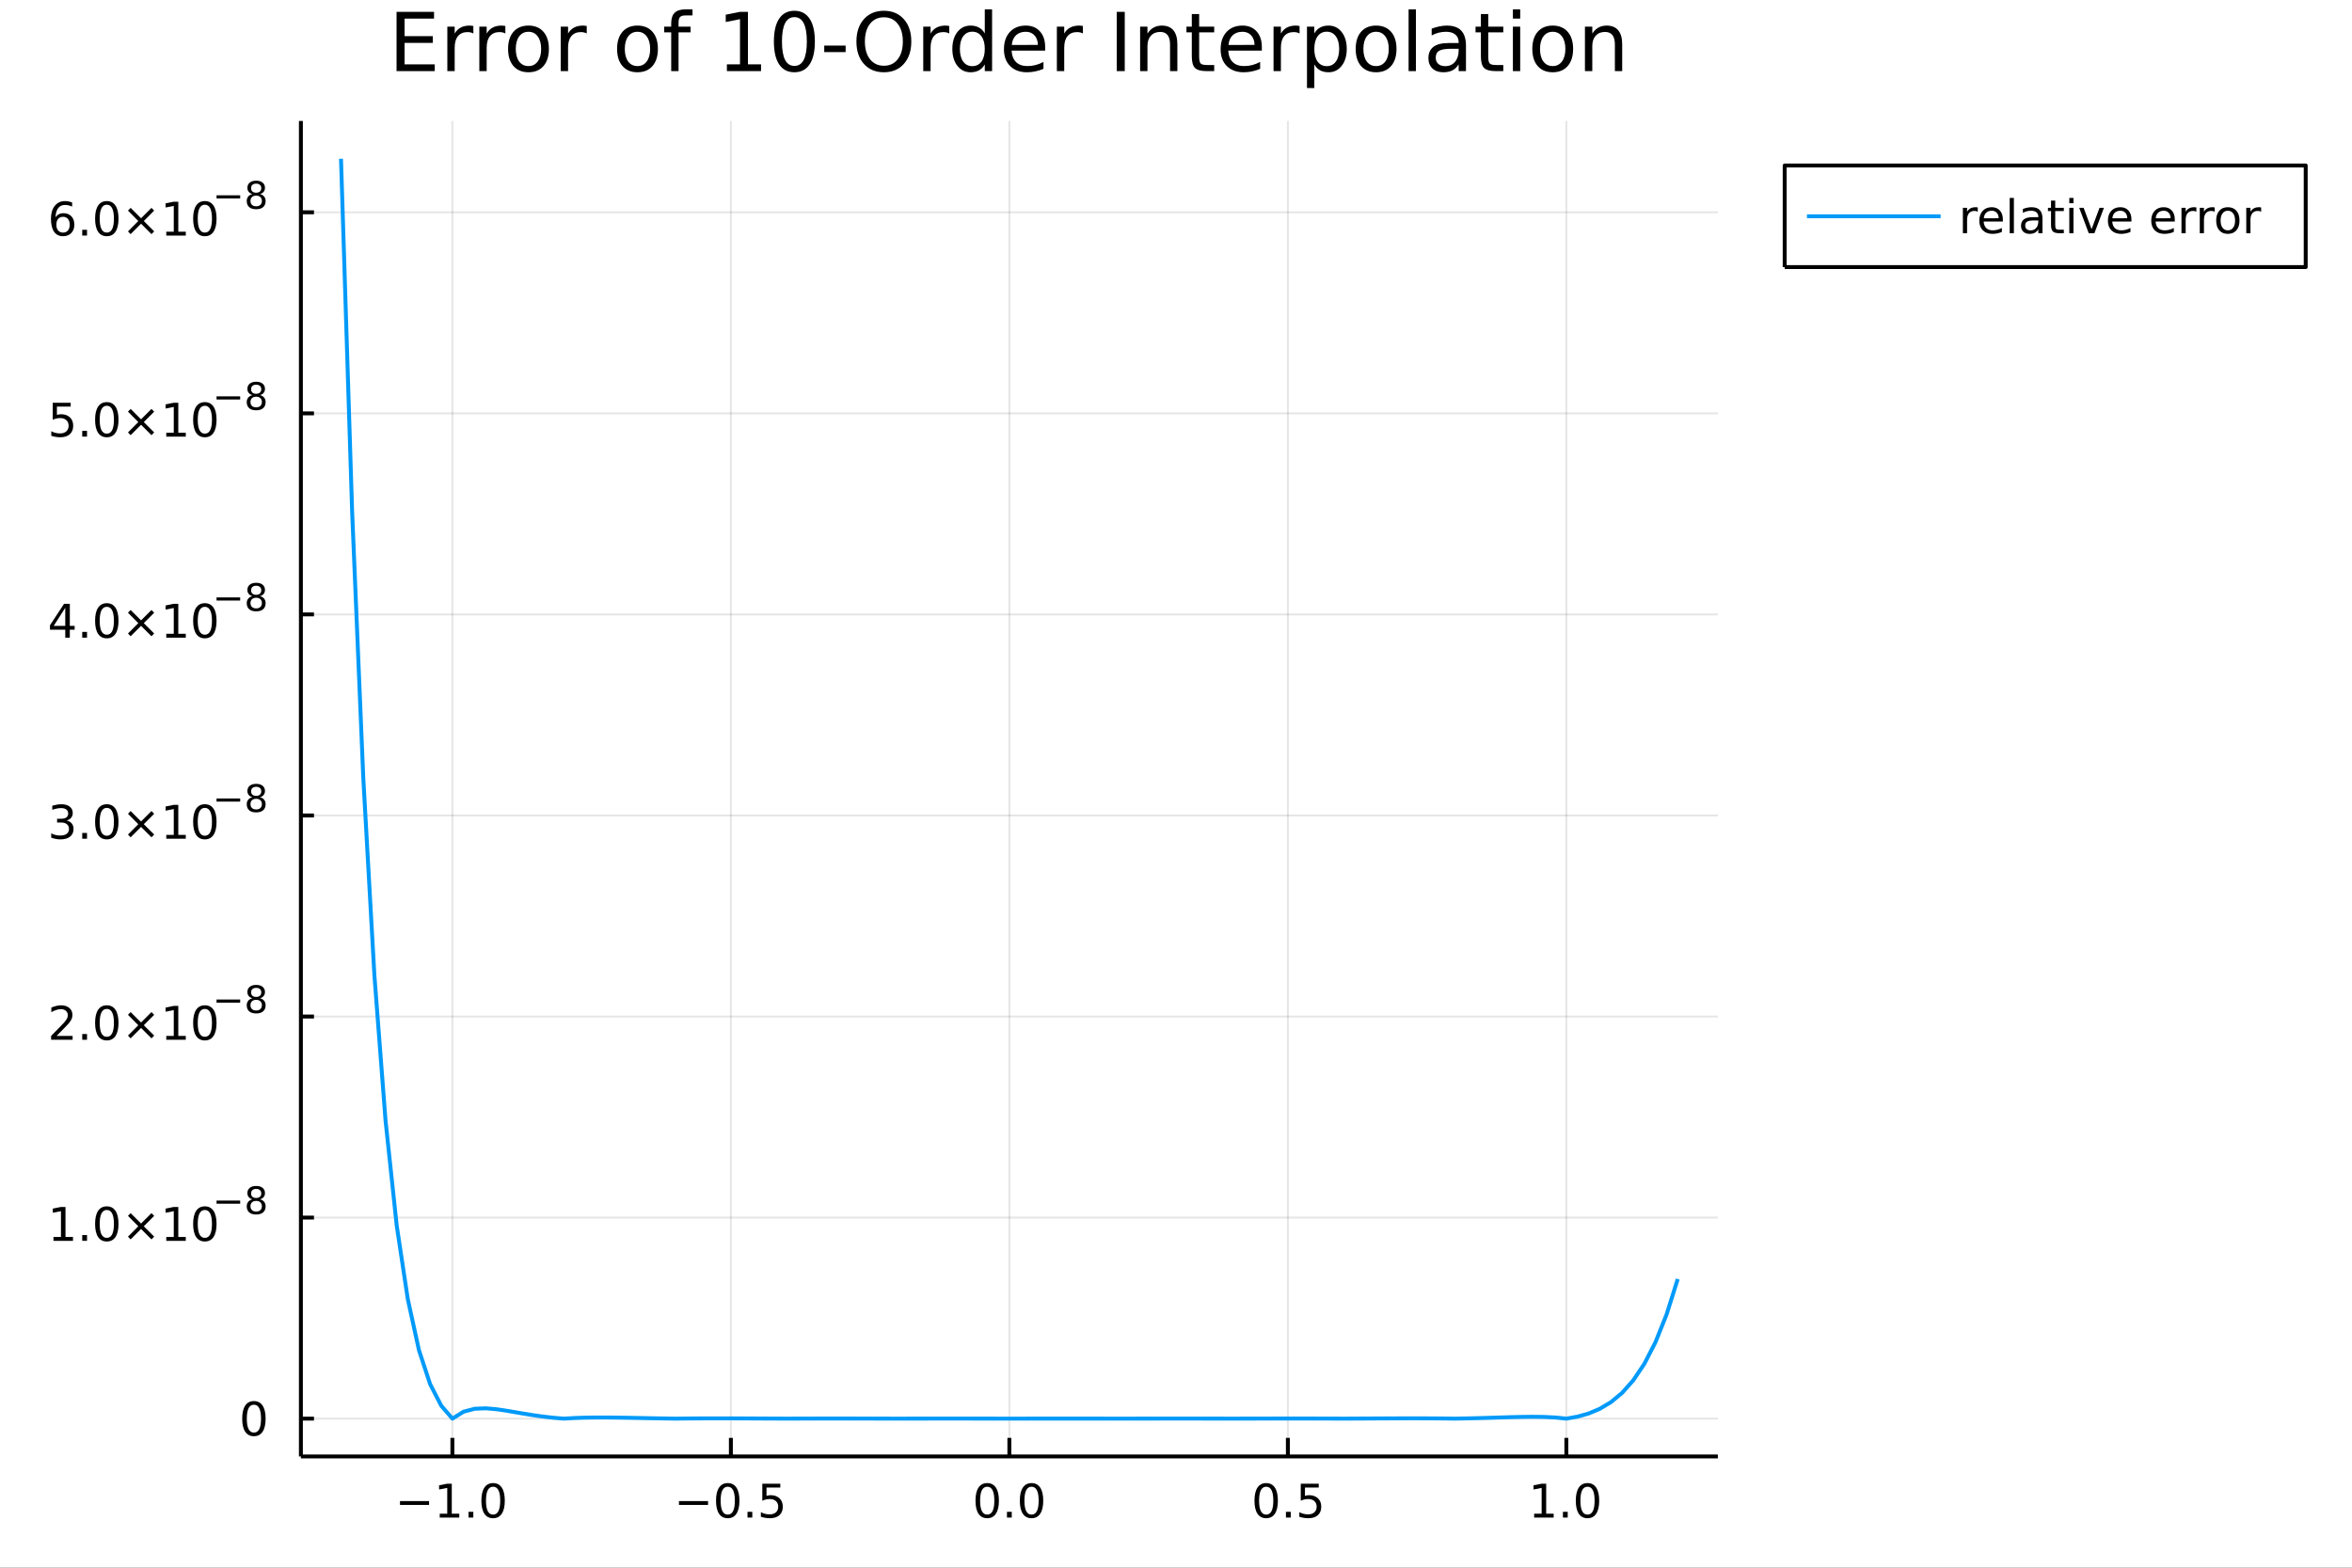 <?xml version="1.0" encoding="utf-8"?>
<svg xmlns="http://www.w3.org/2000/svg" xmlns:xlink="http://www.w3.org/1999/xlink" width="600" height="400" viewBox="0 0 2400 1600">
<rect x="0" y="0" width="2400" height="1600" fill="#333333" stroke="none"/>
<defs>
  <clipPath id="clip860">
    <rect x="0" y="0" width="2400" height="1600"/>
  </clipPath>
</defs>
<path clip-path="url(#clip860)" d="
M0 1600 L2400 1600 L2400 0 L0 0  Z
  " fill="#ffffff" fill-rule="evenodd" fill-opacity="1"/>
<defs>
  <clipPath id="clip861">
    <rect x="480" y="0" width="1681" height="1600"/>
  </clipPath>
</defs>
<path clip-path="url(#clip860)" d="
M307.034 1486.45 L1752.91 1486.45 L1752.91 123.472 L307.034 123.472  Z
  " fill="#ffffff" fill-rule="evenodd" fill-opacity="1"/>
<defs>
  <clipPath id="clip862">
    <rect x="307" y="123" width="1447" height="1364"/>
  </clipPath>
</defs>
<polyline clip-path="url(#clip862)" style="stroke:#000000; stroke-linecap:butt; stroke-linejoin:round; stroke-width:2; stroke-opacity:0.1; fill:none" points="
  461.625,1486.45 461.625,123.472 
  "/>
<polyline clip-path="url(#clip862)" style="stroke:#000000; stroke-linecap:butt; stroke-linejoin:round; stroke-width:2; stroke-opacity:0.1; fill:none" points="
  745.799,1486.45 745.799,123.472 
  "/>
<polyline clip-path="url(#clip862)" style="stroke:#000000; stroke-linecap:butt; stroke-linejoin:round; stroke-width:2; stroke-opacity:0.1; fill:none" points="
  1029.97,1486.45 1029.97,123.472 
  "/>
<polyline clip-path="url(#clip862)" style="stroke:#000000; stroke-linecap:butt; stroke-linejoin:round; stroke-width:2; stroke-opacity:0.1; fill:none" points="
  1314.15,1486.45 1314.15,123.472 
  "/>
<polyline clip-path="url(#clip862)" style="stroke:#000000; stroke-linecap:butt; stroke-linejoin:round; stroke-width:2; stroke-opacity:0.1; fill:none" points="
  1598.32,1486.45 1598.32,123.472 
  "/>
<polyline clip-path="url(#clip860)" style="stroke:#000000; stroke-linecap:butt; stroke-linejoin:round; stroke-width:4; stroke-opacity:1; fill:none" points="
  307.034,1486.45 1752.91,1486.45 
  "/>
<polyline clip-path="url(#clip860)" style="stroke:#000000; stroke-linecap:butt; stroke-linejoin:round; stroke-width:4; stroke-opacity:1; fill:none" points="
  461.625,1486.45 461.625,1467.55 
  "/>
<polyline clip-path="url(#clip860)" style="stroke:#000000; stroke-linecap:butt; stroke-linejoin:round; stroke-width:4; stroke-opacity:1; fill:none" points="
  745.799,1486.45 745.799,1467.55 
  "/>
<polyline clip-path="url(#clip860)" style="stroke:#000000; stroke-linecap:butt; stroke-linejoin:round; stroke-width:4; stroke-opacity:1; fill:none" points="
  1029.97,1486.45 1029.97,1467.55 
  "/>
<polyline clip-path="url(#clip860)" style="stroke:#000000; stroke-linecap:butt; stroke-linejoin:round; stroke-width:4; stroke-opacity:1; fill:none" points="
  1314.15,1486.45 1314.15,1467.55 
  "/>
<polyline clip-path="url(#clip860)" style="stroke:#000000; stroke-linecap:butt; stroke-linejoin:round; stroke-width:4; stroke-opacity:1; fill:none" points="
  1598.32,1486.45 1598.32,1467.55 
  "/>
<path clip-path="url(#clip860)" d="M408.153 1532.02 L437.829 1532.02 L437.829 1535.95 L408.153 1535.95 L408.153 1532.02 Z" fill="#000000" fill-rule="evenodd" fill-opacity="1" /><path clip-path="url(#clip860)" d="M448.732 1544.91 L456.371 1544.91 L456.371 1518.55 L448.06 1520.21 L448.06 1515.95 L456.324 1514.29 L461 1514.29 L461 1544.91 L468.639 1544.91 L468.639 1548.85 L448.732 1548.85 L448.732 1544.91 Z" fill="#000000" fill-rule="evenodd" fill-opacity="1" /><path clip-path="url(#clip860)" d="M478.083 1542.97 L482.968 1542.97 L482.968 1548.85 L478.083 1548.85 L478.083 1542.97 Z" fill="#000000" fill-rule="evenodd" fill-opacity="1" /><path clip-path="url(#clip860)" d="M503.153 1517.37 Q499.542 1517.37 497.713 1520.93 Q495.907 1524.47 495.907 1531.6 Q495.907 1538.71 497.713 1542.27 Q499.542 1545.82 503.153 1545.82 Q506.787 1545.82 508.592 1542.27 Q510.421 1538.71 510.421 1531.6 Q510.421 1524.47 508.592 1520.93 Q506.787 1517.37 503.153 1517.37 M503.153 1513.66 Q508.963 1513.66 512.018 1518.27 Q515.097 1522.85 515.097 1531.6 Q515.097 1540.33 512.018 1544.94 Q508.963 1549.52 503.153 1549.52 Q497.343 1549.52 494.264 1544.94 Q491.208 1540.33 491.208 1531.6 Q491.208 1522.85 494.264 1518.27 Q497.343 1513.66 503.153 1513.66 Z" fill="#000000" fill-rule="evenodd" fill-opacity="1" /><path clip-path="url(#clip860)" d="M692.825 1532.02 L722.501 1532.02 L722.501 1535.95 L692.825 1535.95 L692.825 1532.02 Z" fill="#000000" fill-rule="evenodd" fill-opacity="1" /><path clip-path="url(#clip860)" d="M742.593 1517.37 Q738.982 1517.37 737.153 1520.93 Q735.348 1524.47 735.348 1531.6 Q735.348 1538.71 737.153 1542.27 Q738.982 1545.82 742.593 1545.82 Q746.228 1545.82 748.033 1542.27 Q749.862 1538.71 749.862 1531.6 Q749.862 1524.47 748.033 1520.93 Q746.228 1517.37 742.593 1517.37 M742.593 1513.66 Q748.403 1513.66 751.459 1518.27 Q754.538 1522.85 754.538 1531.6 Q754.538 1540.33 751.459 1544.94 Q748.403 1549.52 742.593 1549.52 Q736.783 1549.52 733.704 1544.94 Q730.649 1540.33 730.649 1531.6 Q730.649 1522.85 733.704 1518.27 Q736.783 1513.66 742.593 1513.66 Z" fill="#000000" fill-rule="evenodd" fill-opacity="1" /><path clip-path="url(#clip860)" d="M762.755 1542.97 L767.639 1542.97 L767.639 1548.85 L762.755 1548.85 L762.755 1542.97 Z" fill="#000000" fill-rule="evenodd" fill-opacity="1" /><path clip-path="url(#clip860)" d="M777.871 1514.29 L796.227 1514.29 L796.227 1518.22 L782.153 1518.22 L782.153 1526.7 Q783.172 1526.35 784.19 1526.19 Q785.209 1526 786.227 1526 Q792.014 1526 795.394 1529.17 Q798.774 1532.34 798.774 1537.76 Q798.774 1543.34 795.301 1546.44 Q791.829 1549.52 785.51 1549.52 Q783.334 1549.52 781.065 1549.15 Q778.82 1548.78 776.413 1548.04 L776.413 1543.34 Q778.496 1544.47 780.718 1545.03 Q782.94 1545.58 785.417 1545.58 Q789.422 1545.58 791.76 1543.48 Q794.098 1541.37 794.098 1537.76 Q794.098 1534.15 791.76 1532.04 Q789.422 1529.94 785.417 1529.94 Q783.542 1529.94 781.667 1530.35 Q779.815 1530.77 777.871 1531.65 L777.871 1514.29 Z" fill="#000000" fill-rule="evenodd" fill-opacity="1" /><path clip-path="url(#clip860)" d="M1007.36 1517.37 Q1003.75 1517.37 1001.92 1520.93 Q1000.11 1524.47 1000.11 1531.6 Q1000.11 1538.71 1001.92 1542.27 Q1003.75 1545.82 1007.36 1545.82 Q1010.99 1545.82 1012.8 1542.27 Q1014.63 1538.71 1014.63 1531.6 Q1014.63 1524.47 1012.8 1520.93 Q1010.99 1517.37 1007.36 1517.37 M1007.36 1513.66 Q1013.17 1513.66 1016.22 1518.27 Q1019.3 1522.85 1019.3 1531.6 Q1019.3 1540.33 1016.22 1544.94 Q1013.17 1549.52 1007.36 1549.52 Q1001.55 1549.52 998.469 1544.94 Q995.413 1540.33 995.413 1531.6 Q995.413 1522.85 998.469 1518.27 Q1001.55 1513.66 1007.36 1513.66 Z" fill="#000000" fill-rule="evenodd" fill-opacity="1" /><path clip-path="url(#clip860)" d="M1027.52 1542.97 L1032.4 1542.97 L1032.4 1548.85 L1027.52 1548.85 L1027.52 1542.97 Z" fill="#000000" fill-rule="evenodd" fill-opacity="1" /><path clip-path="url(#clip860)" d="M1052.59 1517.37 Q1048.98 1517.37 1047.15 1520.93 Q1045.34 1524.47 1045.34 1531.6 Q1045.34 1538.71 1047.15 1542.27 Q1048.98 1545.82 1052.59 1545.82 Q1056.22 1545.82 1058.03 1542.27 Q1059.86 1538.71 1059.86 1531.6 Q1059.86 1524.47 1058.03 1520.93 Q1056.22 1517.37 1052.59 1517.37 M1052.59 1513.66 Q1058.4 1513.66 1061.45 1518.27 Q1064.53 1522.85 1064.53 1531.6 Q1064.53 1540.33 1061.45 1544.94 Q1058.4 1549.52 1052.59 1549.52 Q1046.78 1549.52 1043.7 1544.94 Q1040.64 1540.33 1040.64 1531.6 Q1040.64 1522.85 1043.7 1518.27 Q1046.78 1513.66 1052.59 1513.66 Z" fill="#000000" fill-rule="evenodd" fill-opacity="1" /><path clip-path="url(#clip860)" d="M1292.03 1517.37 Q1288.42 1517.37 1286.59 1520.93 Q1284.78 1524.47 1284.78 1531.6 Q1284.78 1538.71 1286.59 1542.27 Q1288.42 1545.82 1292.03 1545.82 Q1295.66 1545.82 1297.47 1542.27 Q1299.3 1538.71 1299.3 1531.6 Q1299.3 1524.47 1297.47 1520.93 Q1295.66 1517.37 1292.03 1517.37 M1292.03 1513.66 Q1297.84 1513.66 1300.9 1518.27 Q1303.97 1522.85 1303.97 1531.6 Q1303.97 1540.33 1300.9 1544.94 Q1297.84 1549.52 1292.03 1549.52 Q1286.22 1549.52 1283.14 1544.94 Q1280.09 1540.33 1280.09 1531.6 Q1280.09 1522.85 1283.14 1518.27 Q1286.22 1513.66 1292.03 1513.66 Z" fill="#000000" fill-rule="evenodd" fill-opacity="1" /><path clip-path="url(#clip860)" d="M1312.19 1542.97 L1317.08 1542.97 L1317.08 1548.85 L1312.19 1548.85 L1312.19 1542.97 Z" fill="#000000" fill-rule="evenodd" fill-opacity="1" /><path clip-path="url(#clip860)" d="M1327.31 1514.29 L1345.66 1514.29 L1345.66 1518.22 L1331.59 1518.22 L1331.59 1526.7 Q1332.61 1526.35 1333.63 1526.19 Q1334.65 1526 1335.66 1526 Q1341.45 1526 1344.83 1529.17 Q1348.21 1532.34 1348.21 1537.76 Q1348.21 1543.34 1344.74 1546.44 Q1341.27 1549.52 1334.95 1549.52 Q1332.77 1549.52 1330.5 1549.15 Q1328.26 1548.78 1325.85 1548.04 L1325.85 1543.34 Q1327.93 1544.47 1330.15 1545.03 Q1332.38 1545.58 1334.85 1545.58 Q1338.86 1545.58 1341.2 1543.48 Q1343.53 1541.37 1343.53 1537.76 Q1343.53 1534.15 1341.2 1532.04 Q1338.86 1529.94 1334.85 1529.94 Q1332.98 1529.94 1331.1 1530.35 Q1329.25 1530.77 1327.31 1531.65 L1327.31 1514.29 Z" fill="#000000" fill-rule="evenodd" fill-opacity="1" /><path clip-path="url(#clip860)" d="M1565.47 1544.91 L1573.11 1544.91 L1573.11 1518.55 L1564.8 1520.21 L1564.8 1515.95 L1573.07 1514.29 L1577.74 1514.29 L1577.74 1544.91 L1585.38 1544.91 L1585.38 1548.85 L1565.47 1548.85 L1565.47 1544.91 Z" fill="#000000" fill-rule="evenodd" fill-opacity="1" /><path clip-path="url(#clip860)" d="M1594.83 1542.97 L1599.71 1542.97 L1599.71 1548.85 L1594.83 1548.85 L1594.83 1542.97 Z" fill="#000000" fill-rule="evenodd" fill-opacity="1" /><path clip-path="url(#clip860)" d="M1619.9 1517.37 Q1616.28 1517.37 1614.46 1520.93 Q1612.65 1524.47 1612.65 1531.6 Q1612.65 1538.71 1614.46 1542.27 Q1616.28 1545.82 1619.9 1545.82 Q1623.53 1545.82 1625.34 1542.27 Q1627.16 1538.71 1627.16 1531.6 Q1627.16 1524.47 1625.34 1520.93 Q1623.53 1517.37 1619.9 1517.37 M1619.9 1513.66 Q1625.71 1513.66 1628.76 1518.27 Q1631.84 1522.85 1631.84 1531.6 Q1631.84 1540.33 1628.76 1544.94 Q1625.71 1549.52 1619.9 1549.52 Q1614.09 1549.52 1611.01 1544.94 Q1607.95 1540.33 1607.95 1531.6 Q1607.95 1522.85 1611.01 1518.27 Q1614.09 1513.66 1619.9 1513.66 Z" fill="#000000" fill-rule="evenodd" fill-opacity="1" /><polyline clip-path="url(#clip862)" style="stroke:#000000; stroke-linecap:butt; stroke-linejoin:round; stroke-width:2; stroke-opacity:0.1; fill:none" points="
  307.034,1447.87 1752.91,1447.87 
  "/>
<polyline clip-path="url(#clip862)" style="stroke:#000000; stroke-linecap:butt; stroke-linejoin:round; stroke-width:2; stroke-opacity:0.1; fill:none" points="
  307.034,1242.68 1752.91,1242.68 
  "/>
<polyline clip-path="url(#clip862)" style="stroke:#000000; stroke-linecap:butt; stroke-linejoin:round; stroke-width:2; stroke-opacity:0.1; fill:none" points="
  307.034,1037.48 1752.91,1037.48 
  "/>
<polyline clip-path="url(#clip862)" style="stroke:#000000; stroke-linecap:butt; stroke-linejoin:round; stroke-width:2; stroke-opacity:0.1; fill:none" points="
  307.034,832.28 1752.91,832.28 
  "/>
<polyline clip-path="url(#clip862)" style="stroke:#000000; stroke-linecap:butt; stroke-linejoin:round; stroke-width:2; stroke-opacity:0.1; fill:none" points="
  307.034,627.083 1752.91,627.083 
  "/>
<polyline clip-path="url(#clip862)" style="stroke:#000000; stroke-linecap:butt; stroke-linejoin:round; stroke-width:2; stroke-opacity:0.1; fill:none" points="
  307.034,421.885 1752.91,421.885 
  "/>
<polyline clip-path="url(#clip862)" style="stroke:#000000; stroke-linecap:butt; stroke-linejoin:round; stroke-width:2; stroke-opacity:0.1; fill:none" points="
  307.034,216.688 1752.91,216.688 
  "/>
<polyline clip-path="url(#clip860)" style="stroke:#000000; stroke-linecap:butt; stroke-linejoin:round; stroke-width:4; stroke-opacity:1; fill:none" points="
  307.034,1486.45 307.034,123.472 
  "/>
<polyline clip-path="url(#clip860)" style="stroke:#000000; stroke-linecap:butt; stroke-linejoin:round; stroke-width:4; stroke-opacity:1; fill:none" points="
  307.034,1447.87 320.391,1447.87 
  "/>
<polyline clip-path="url(#clip860)" style="stroke:#000000; stroke-linecap:butt; stroke-linejoin:round; stroke-width:4; stroke-opacity:1; fill:none" points="
  307.034,1242.68 320.391,1242.68 
  "/>
<polyline clip-path="url(#clip860)" style="stroke:#000000; stroke-linecap:butt; stroke-linejoin:round; stroke-width:4; stroke-opacity:1; fill:none" points="
  307.034,1037.48 320.391,1037.48 
  "/>
<polyline clip-path="url(#clip860)" style="stroke:#000000; stroke-linecap:butt; stroke-linejoin:round; stroke-width:4; stroke-opacity:1; fill:none" points="
  307.034,832.28 320.391,832.28 
  "/>
<polyline clip-path="url(#clip860)" style="stroke:#000000; stroke-linecap:butt; stroke-linejoin:round; stroke-width:4; stroke-opacity:1; fill:none" points="
  307.034,627.083 320.391,627.083 
  "/>
<polyline clip-path="url(#clip860)" style="stroke:#000000; stroke-linecap:butt; stroke-linejoin:round; stroke-width:4; stroke-opacity:1; fill:none" points="
  307.034,421.885 320.391,421.885 
  "/>
<polyline clip-path="url(#clip860)" style="stroke:#000000; stroke-linecap:butt; stroke-linejoin:round; stroke-width:4; stroke-opacity:1; fill:none" points="
  307.034,216.688 320.391,216.688 
  "/>
<path clip-path="url(#clip860)" d="M259.09 1433.67 Q255.479 1433.67 253.65 1437.24 Q251.845 1440.78 251.845 1447.91 Q251.845 1455.01 253.65 1458.58 Q255.479 1462.12 259.09 1462.12 Q262.724 1462.12 264.53 1458.58 Q266.358 1455.01 266.358 1447.91 Q266.358 1440.78 264.53 1437.24 Q262.724 1433.67 259.09 1433.67 M259.09 1429.97 Q264.9 1429.97 267.956 1434.57 Q271.034 1439.16 271.034 1447.91 Q271.034 1456.63 267.956 1461.24 Q264.9 1465.82 259.09 1465.82 Q253.28 1465.82 250.201 1461.24 Q247.146 1456.63 247.146 1447.91 Q247.146 1439.16 250.201 1434.57 Q253.28 1429.97 259.09 1429.97 Z" fill="#000000" fill-rule="evenodd" fill-opacity="1" /><path clip-path="url(#clip860)" d="M54.557 1262.47 L62.196 1262.47 L62.196 1236.1 L53.886 1237.77 L53.886 1233.51 L62.15 1231.84 L66.825 1231.84 L66.825 1262.47 L74.464 1262.47 L74.464 1266.4 L54.557 1266.4 L54.557 1262.47 Z" fill="#000000" fill-rule="evenodd" fill-opacity="1" /><path clip-path="url(#clip860)" d="M83.909 1260.52 L88.793 1260.52 L88.793 1266.4 L83.909 1266.4 L83.909 1260.52 Z" fill="#000000" fill-rule="evenodd" fill-opacity="1" /><path clip-path="url(#clip860)" d="M108.978 1234.92 Q105.367 1234.92 103.538 1238.49 Q101.733 1242.03 101.733 1249.16 Q101.733 1256.26 103.538 1259.83 Q105.367 1263.37 108.978 1263.37 Q112.612 1263.37 114.418 1259.83 Q116.246 1256.26 116.246 1249.16 Q116.246 1242.03 114.418 1238.49 Q112.612 1234.92 108.978 1234.92 M108.978 1231.22 Q114.788 1231.22 117.844 1235.82 Q120.922 1240.41 120.922 1249.16 Q120.922 1257.88 117.844 1262.49 Q114.788 1267.07 108.978 1267.07 Q103.168 1267.07 100.089 1262.49 Q97.034 1257.88 97.034 1249.16 Q97.034 1240.41 100.089 1235.82 Q103.168 1231.22 108.978 1231.22 Z" fill="#000000" fill-rule="evenodd" fill-opacity="1" /><path clip-path="url(#clip860)" d="M157.311 1240.94 L146.732 1251.57 L157.311 1262.14 L154.556 1264.94 L143.931 1254.32 L133.306 1264.94 L130.575 1262.14 L141.131 1251.57 L130.575 1240.94 L133.306 1238.14 L143.931 1248.76 L154.556 1238.14 L157.311 1240.94 Z" fill="#000000" fill-rule="evenodd" fill-opacity="1" /><path clip-path="url(#clip860)" d="M169.672 1262.47 L177.311 1262.47 L177.311 1236.1 L169.001 1237.77 L169.001 1233.51 L177.265 1231.84 L181.94 1231.84 L181.94 1262.47 L189.579 1262.47 L189.579 1266.4 L169.672 1266.4 L169.672 1262.47 Z" fill="#000000" fill-rule="evenodd" fill-opacity="1" /><path clip-path="url(#clip860)" d="M209.024 1234.92 Q205.413 1234.92 203.584 1238.49 Q201.778 1242.03 201.778 1249.16 Q201.778 1256.26 203.584 1259.83 Q205.413 1263.37 209.024 1263.37 Q212.658 1263.37 214.463 1259.83 Q216.292 1256.26 216.292 1249.16 Q216.292 1242.03 214.463 1238.49 Q212.658 1234.92 209.024 1234.92 M209.024 1231.22 Q214.834 1231.22 217.889 1235.82 Q220.968 1240.41 220.968 1249.16 Q220.968 1257.88 217.889 1262.49 Q214.834 1267.07 209.024 1267.07 Q203.214 1267.07 200.135 1262.49 Q197.079 1257.88 197.079 1249.16 Q197.079 1240.41 200.135 1235.82 Q203.214 1231.22 209.024 1231.22 Z" fill="#000000" fill-rule="evenodd" fill-opacity="1" /><path clip-path="url(#clip860)" d="M220.968 1225.32 L245.08 1225.32 L245.08 1228.52 L220.968 1228.52 L220.968 1225.32 Z" fill="#000000" fill-rule="evenodd" fill-opacity="1" /><path clip-path="url(#clip860)" d="M261.405 1225.66 Q258.696 1225.66 257.135 1227.11 Q255.593 1228.55 255.593 1231.09 Q255.593 1233.63 257.135 1235.08 Q258.696 1236.53 261.405 1236.53 Q264.113 1236.53 265.674 1235.08 Q267.235 1233.61 267.235 1231.09 Q267.235 1228.55 265.674 1227.11 Q264.132 1225.66 261.405 1225.66 M257.606 1224.04 Q255.161 1223.44 253.788 1221.76 Q252.433 1220.09 252.433 1217.68 Q252.433 1214.32 254.822 1212.36 Q257.229 1210.4 261.405 1210.4 Q265.599 1210.4 267.987 1212.36 Q270.376 1214.32 270.376 1217.68 Q270.376 1220.09 269.003 1221.76 Q267.649 1223.44 265.223 1224.04 Q267.969 1224.68 269.492 1226.54 Q271.034 1228.4 271.034 1231.09 Q271.034 1235.17 268.533 1237.36 Q266.05 1239.54 261.405 1239.54 Q256.759 1239.54 254.258 1237.36 Q251.775 1235.17 251.775 1231.09 Q251.775 1228.4 253.317 1226.54 Q254.86 1224.68 257.606 1224.04 M256.214 1218.04 Q256.214 1220.22 257.568 1221.45 Q258.941 1222.67 261.405 1222.67 Q263.85 1222.67 265.223 1221.45 Q266.615 1220.22 266.615 1218.04 Q266.615 1215.86 265.223 1214.64 Q263.85 1213.41 261.405 1213.41 Q258.941 1213.41 257.568 1214.64 Q256.214 1215.86 256.214 1218.04 Z" fill="#000000" fill-rule="evenodd" fill-opacity="1" /><path clip-path="url(#clip860)" d="M57.775 1057.27 L74.094 1057.27 L74.094 1061.21 L52.15 1061.21 L52.15 1057.27 Q54.812 1054.52 59.395 1049.89 Q64.001 1045.23 65.182 1043.89 Q67.427 1041.37 68.307 1039.63 Q69.21 1037.87 69.21 1036.18 Q69.21 1033.43 67.265 1031.69 Q65.344 1029.96 62.242 1029.96 Q60.043 1029.96 57.589 1030.72 Q55.159 1031.48 52.381 1033.03 L52.381 1028.31 Q55.205 1027.18 57.659 1026.6 Q60.112 1026.02 62.15 1026.02 Q67.52 1026.02 70.714 1028.71 Q73.909 1031.39 73.909 1035.88 Q73.909 1038.01 73.099 1039.93 Q72.311 1041.83 70.205 1044.42 Q69.626 1045.09 66.525 1048.31 Q63.423 1051.51 57.775 1057.27 Z" fill="#000000" fill-rule="evenodd" fill-opacity="1" /><path clip-path="url(#clip860)" d="M83.909 1055.33 L88.793 1055.33 L88.793 1061.21 L83.909 1061.21 L83.909 1055.33 Z" fill="#000000" fill-rule="evenodd" fill-opacity="1" /><path clip-path="url(#clip860)" d="M108.978 1029.72 Q105.367 1029.72 103.538 1033.29 Q101.733 1036.83 101.733 1043.96 Q101.733 1051.07 103.538 1054.63 Q105.367 1058.17 108.978 1058.17 Q112.612 1058.17 114.418 1054.63 Q116.246 1051.07 116.246 1043.96 Q116.246 1036.83 114.418 1033.29 Q112.612 1029.72 108.978 1029.72 M108.978 1026.02 Q114.788 1026.02 117.844 1030.63 Q120.922 1035.21 120.922 1043.96 Q120.922 1052.69 117.844 1057.29 Q114.788 1061.88 108.978 1061.88 Q103.168 1061.88 100.089 1057.29 Q97.034 1052.69 97.034 1043.96 Q97.034 1035.21 100.089 1030.63 Q103.168 1026.02 108.978 1026.02 Z" fill="#000000" fill-rule="evenodd" fill-opacity="1" /><path clip-path="url(#clip860)" d="M157.311 1035.74 L146.732 1046.37 L157.311 1056.95 L154.556 1059.75 L143.931 1049.12 L133.306 1059.75 L130.575 1056.95 L141.131 1046.37 L130.575 1035.74 L133.306 1032.94 L143.931 1043.57 L154.556 1032.94 L157.311 1035.74 Z" fill="#000000" fill-rule="evenodd" fill-opacity="1" /><path clip-path="url(#clip860)" d="M169.672 1057.27 L177.311 1057.27 L177.311 1030.9 L169.001 1032.57 L169.001 1028.31 L177.265 1026.65 L181.94 1026.65 L181.94 1057.27 L189.579 1057.27 L189.579 1061.21 L169.672 1061.21 L169.672 1057.27 Z" fill="#000000" fill-rule="evenodd" fill-opacity="1" /><path clip-path="url(#clip860)" d="M209.024 1029.72 Q205.413 1029.72 203.584 1033.29 Q201.778 1036.83 201.778 1043.96 Q201.778 1051.07 203.584 1054.63 Q205.413 1058.17 209.024 1058.17 Q212.658 1058.17 214.463 1054.63 Q216.292 1051.07 216.292 1043.96 Q216.292 1036.83 214.463 1033.29 Q212.658 1029.72 209.024 1029.72 M209.024 1026.02 Q214.834 1026.02 217.889 1030.63 Q220.968 1035.21 220.968 1043.96 Q220.968 1052.69 217.889 1057.29 Q214.834 1061.88 209.024 1061.88 Q203.214 1061.88 200.135 1057.29 Q197.079 1052.69 197.079 1043.96 Q197.079 1035.21 200.135 1030.63 Q203.214 1026.02 209.024 1026.02 Z" fill="#000000" fill-rule="evenodd" fill-opacity="1" /><path clip-path="url(#clip860)" d="M220.968 1020.12 L245.08 1020.12 L245.08 1023.32 L220.968 1023.32 L220.968 1020.12 Z" fill="#000000" fill-rule="evenodd" fill-opacity="1" /><path clip-path="url(#clip860)" d="M261.405 1020.46 Q258.696 1020.46 257.135 1021.91 Q255.593 1023.36 255.593 1025.9 Q255.593 1028.44 257.135 1029.88 Q258.696 1031.33 261.405 1031.33 Q264.113 1031.33 265.674 1029.88 Q267.235 1028.42 267.235 1025.9 Q267.235 1023.36 265.674 1021.91 Q264.132 1020.46 261.405 1020.46 M257.606 1018.84 Q255.161 1018.24 253.788 1016.57 Q252.433 1014.89 252.433 1012.49 Q252.433 1009.12 254.822 1007.16 Q257.229 1005.21 261.405 1005.21 Q265.599 1005.21 267.987 1007.16 Q270.376 1009.12 270.376 1012.49 Q270.376 1014.89 269.003 1016.57 Q267.649 1018.24 265.223 1018.84 Q267.969 1019.48 269.492 1021.34 Q271.034 1023.21 271.034 1025.9 Q271.034 1029.98 268.533 1032.16 Q266.05 1034.34 261.405 1034.34 Q256.759 1034.34 254.258 1032.16 Q251.775 1029.98 251.775 1025.9 Q251.775 1023.21 253.317 1021.34 Q254.86 1019.48 257.606 1018.84 M256.214 1012.84 Q256.214 1015.03 257.568 1016.25 Q258.941 1017.47 261.405 1017.47 Q263.85 1017.47 265.223 1016.25 Q266.615 1015.03 266.615 1012.84 Q266.615 1010.66 265.223 1009.44 Q263.85 1008.22 261.405 1008.22 Q258.941 1008.22 257.568 1009.44 Q256.214 1010.66 256.214 1012.84 Z" fill="#000000" fill-rule="evenodd" fill-opacity="1" /><path clip-path="url(#clip860)" d="M67.913 837.374 Q71.27 838.092 73.145 840.36 Q75.043 842.629 75.043 845.962 Q75.043 851.078 71.524 853.878 Q68.006 856.679 61.525 856.679 Q59.349 856.679 57.034 856.24 Q54.742 855.823 52.288 854.966 L52.288 850.453 Q54.233 851.587 56.548 852.166 Q58.862 852.744 61.386 852.744 Q65.784 852.744 68.075 851.008 Q70.39 849.272 70.39 845.962 Q70.39 842.906 68.237 841.193 Q66.108 839.457 62.288 839.457 L58.261 839.457 L58.261 835.615 L62.474 835.615 Q65.923 835.615 67.751 834.249 Q69.58 832.86 69.58 830.267 Q69.58 827.605 67.682 826.193 Q65.807 824.758 62.288 824.758 Q60.367 824.758 58.168 825.175 Q55.969 825.592 53.33 826.471 L53.33 822.305 Q55.992 821.564 58.307 821.193 Q60.645 820.823 62.705 820.823 Q68.029 820.823 71.131 823.254 Q74.233 825.661 74.233 829.781 Q74.233 832.652 72.589 834.642 Q70.946 836.61 67.913 837.374 Z" fill="#000000" fill-rule="evenodd" fill-opacity="1" /><path clip-path="url(#clip860)" d="M83.909 850.128 L88.793 850.128 L88.793 856.008 L83.909 856.008 L83.909 850.128 Z" fill="#000000" fill-rule="evenodd" fill-opacity="1" /><path clip-path="url(#clip860)" d="M108.978 824.527 Q105.367 824.527 103.538 828.092 Q101.733 831.633 101.733 838.763 Q101.733 845.869 103.538 849.434 Q105.367 852.976 108.978 852.976 Q112.612 852.976 114.418 849.434 Q116.246 845.869 116.246 838.763 Q116.246 831.633 114.418 828.092 Q112.612 824.527 108.978 824.527 M108.978 820.823 Q114.788 820.823 117.844 825.43 Q120.922 830.013 120.922 838.763 Q120.922 847.49 117.844 852.096 Q114.788 856.679 108.978 856.679 Q103.168 856.679 100.089 852.096 Q97.034 847.49 97.034 838.763 Q97.034 830.013 100.089 825.43 Q103.168 820.823 108.978 820.823 Z" fill="#000000" fill-rule="evenodd" fill-opacity="1" /><path clip-path="url(#clip860)" d="M157.311 830.545 L146.732 841.17 L157.311 851.749 L154.556 854.55 L143.931 843.925 L133.306 854.55 L130.575 851.749 L141.131 841.17 L130.575 830.545 L133.306 827.744 L143.931 838.369 L154.556 827.744 L157.311 830.545 Z" fill="#000000" fill-rule="evenodd" fill-opacity="1" /><path clip-path="url(#clip860)" d="M169.672 852.073 L177.311 852.073 L177.311 825.707 L169.001 827.374 L169.001 823.115 L177.265 821.448 L181.94 821.448 L181.94 852.073 L189.579 852.073 L189.579 856.008 L169.672 856.008 L169.672 852.073 Z" fill="#000000" fill-rule="evenodd" fill-opacity="1" /><path clip-path="url(#clip860)" d="M209.024 824.527 Q205.413 824.527 203.584 828.092 Q201.778 831.633 201.778 838.763 Q201.778 845.869 203.584 849.434 Q205.413 852.976 209.024 852.976 Q212.658 852.976 214.463 849.434 Q216.292 845.869 216.292 838.763 Q216.292 831.633 214.463 828.092 Q212.658 824.527 209.024 824.527 M209.024 820.823 Q214.834 820.823 217.889 825.43 Q220.968 830.013 220.968 838.763 Q220.968 847.49 217.889 852.096 Q214.834 856.679 209.024 856.679 Q203.214 856.679 200.135 852.096 Q197.079 847.49 197.079 838.763 Q197.079 830.013 200.135 825.43 Q203.214 820.823 209.024 820.823 Z" fill="#000000" fill-rule="evenodd" fill-opacity="1" /><path clip-path="url(#clip860)" d="M220.968 814.924 L245.08 814.924 L245.08 818.122 L220.968 818.122 L220.968 814.924 Z" fill="#000000" fill-rule="evenodd" fill-opacity="1" /><path clip-path="url(#clip860)" d="M261.405 815.263 Q258.696 815.263 257.135 816.711 Q255.593 818.159 255.593 820.698 Q255.593 823.237 257.135 824.686 Q258.696 826.134 261.405 826.134 Q264.113 826.134 265.674 824.686 Q267.235 823.219 267.235 820.698 Q267.235 818.159 265.674 816.711 Q264.132 815.263 261.405 815.263 M257.606 813.646 Q255.161 813.044 253.788 811.37 Q252.433 809.696 252.433 807.288 Q252.433 803.922 254.822 801.966 Q257.229 800.01 261.405 800.01 Q265.599 800.01 267.987 801.966 Q270.376 803.922 270.376 807.288 Q270.376 809.696 269.003 811.37 Q267.649 813.044 265.223 813.646 Q267.969 814.285 269.492 816.147 Q271.034 818.009 271.034 820.698 Q271.034 824.78 268.533 826.961 Q266.05 829.143 261.405 829.143 Q256.759 829.143 254.258 826.961 Q251.775 824.78 251.775 820.698 Q251.775 818.009 253.317 816.147 Q254.86 814.285 257.606 813.646 M256.214 807.646 Q256.214 809.828 257.568 811.05 Q258.941 812.273 261.405 812.273 Q263.85 812.273 265.223 811.05 Q266.615 809.828 266.615 807.646 Q266.615 805.464 265.223 804.242 Q263.85 803.019 261.405 803.019 Q258.941 803.019 257.568 804.242 Q256.214 805.464 256.214 807.646 Z" fill="#000000" fill-rule="evenodd" fill-opacity="1" /><path clip-path="url(#clip860)" d="M66.594 620.325 L54.788 638.774 L66.594 638.774 L66.594 620.325 M65.367 616.251 L71.247 616.251 L71.247 638.774 L76.177 638.774 L76.177 642.662 L71.247 642.662 L71.247 650.811 L66.594 650.811 L66.594 642.662 L50.992 642.662 L50.992 638.149 L65.367 616.251 Z" fill="#000000" fill-rule="evenodd" fill-opacity="1" /><path clip-path="url(#clip860)" d="M83.909 644.931 L88.793 644.931 L88.793 650.811 L83.909 650.811 L83.909 644.931 Z" fill="#000000" fill-rule="evenodd" fill-opacity="1" /><path clip-path="url(#clip860)" d="M108.978 619.329 Q105.367 619.329 103.538 622.894 Q101.733 626.436 101.733 633.565 Q101.733 640.672 103.538 644.237 Q105.367 647.778 108.978 647.778 Q112.612 647.778 114.418 644.237 Q116.246 640.672 116.246 633.565 Q116.246 626.436 114.418 622.894 Q112.612 619.329 108.978 619.329 M108.978 615.626 Q114.788 615.626 117.844 620.232 Q120.922 624.815 120.922 633.565 Q120.922 642.292 117.844 646.899 Q114.788 651.482 108.978 651.482 Q103.168 651.482 100.089 646.899 Q97.034 642.292 97.034 633.565 Q97.034 624.815 100.089 620.232 Q103.168 615.626 108.978 615.626 Z" fill="#000000" fill-rule="evenodd" fill-opacity="1" /><path clip-path="url(#clip860)" d="M157.311 625.348 L146.732 635.973 L157.311 646.551 L154.556 649.352 L143.931 638.727 L133.306 649.352 L130.575 646.551 L141.131 635.973 L130.575 625.348 L133.306 622.547 L143.931 633.172 L154.556 622.547 L157.311 625.348 Z" fill="#000000" fill-rule="evenodd" fill-opacity="1" /><path clip-path="url(#clip860)" d="M169.672 646.875 L177.311 646.875 L177.311 620.51 L169.001 622.176 L169.001 617.917 L177.265 616.251 L181.94 616.251 L181.94 646.875 L189.579 646.875 L189.579 650.811 L169.672 650.811 L169.672 646.875 Z" fill="#000000" fill-rule="evenodd" fill-opacity="1" /><path clip-path="url(#clip860)" d="M209.024 619.329 Q205.413 619.329 203.584 622.894 Q201.778 626.436 201.778 633.565 Q201.778 640.672 203.584 644.237 Q205.413 647.778 209.024 647.778 Q212.658 647.778 214.463 644.237 Q216.292 640.672 216.292 633.565 Q216.292 626.436 214.463 622.894 Q212.658 619.329 209.024 619.329 M209.024 615.626 Q214.834 615.626 217.889 620.232 Q220.968 624.815 220.968 633.565 Q220.968 642.292 217.889 646.899 Q214.834 651.482 209.024 651.482 Q203.214 651.482 200.135 646.899 Q197.079 642.292 197.079 633.565 Q197.079 624.815 200.135 620.232 Q203.214 615.626 209.024 615.626 Z" fill="#000000" fill-rule="evenodd" fill-opacity="1" /><path clip-path="url(#clip860)" d="M220.968 609.727 L245.08 609.727 L245.08 612.924 L220.968 612.924 L220.968 609.727 Z" fill="#000000" fill-rule="evenodd" fill-opacity="1" /><path clip-path="url(#clip860)" d="M261.405 610.065 Q258.696 610.065 257.135 611.514 Q255.593 612.962 255.593 615.501 Q255.593 618.04 257.135 619.488 Q258.696 620.936 261.405 620.936 Q264.113 620.936 265.674 619.488 Q267.235 618.021 267.235 615.501 Q267.235 612.962 265.674 611.514 Q264.132 610.065 261.405 610.065 M257.606 608.448 Q255.161 607.846 253.788 606.172 Q252.433 604.498 252.433 602.091 Q252.433 598.724 254.822 596.768 Q257.229 594.812 261.405 594.812 Q265.599 594.812 267.987 596.768 Q270.376 598.724 270.376 602.091 Q270.376 604.498 269.003 606.172 Q267.649 607.846 265.223 608.448 Q267.969 609.087 269.492 610.949 Q271.034 612.811 271.034 615.501 Q271.034 619.582 268.533 621.764 Q266.05 623.946 261.405 623.946 Q256.759 623.946 254.258 621.764 Q251.775 619.582 251.775 615.501 Q251.775 612.811 253.317 610.949 Q254.86 609.087 257.606 608.448 M256.214 602.448 Q256.214 604.63 257.568 605.852 Q258.941 607.075 261.405 607.075 Q263.85 607.075 265.223 605.852 Q266.615 604.63 266.615 602.448 Q266.615 600.267 265.223 599.044 Q263.85 597.822 261.405 597.822 Q258.941 597.822 257.568 599.044 Q256.214 600.267 256.214 602.448 Z" fill="#000000" fill-rule="evenodd" fill-opacity="1" /><path clip-path="url(#clip860)" d="M53.793 411.053 L72.149 411.053 L72.149 414.988 L58.075 414.988 L58.075 423.46 Q59.094 423.113 60.112 422.951 Q61.131 422.766 62.15 422.766 Q67.936 422.766 71.316 425.937 Q74.696 429.108 74.696 434.525 Q74.696 440.104 71.224 443.206 Q67.751 446.284 61.432 446.284 Q59.256 446.284 56.987 445.914 Q54.742 445.544 52.335 444.803 L52.335 440.104 Q54.418 441.238 56.64 441.794 Q58.862 442.349 61.339 442.349 Q65.344 442.349 67.682 440.243 Q70.02 438.136 70.02 434.525 Q70.02 430.914 67.682 428.808 Q65.344 426.701 61.339 426.701 Q59.464 426.701 57.589 427.118 Q55.737 427.534 53.793 428.414 L53.793 411.053 Z" fill="#000000" fill-rule="evenodd" fill-opacity="1" /><path clip-path="url(#clip860)" d="M83.909 439.733 L88.793 439.733 L88.793 445.613 L83.909 445.613 L83.909 439.733 Z" fill="#000000" fill-rule="evenodd" fill-opacity="1" /><path clip-path="url(#clip860)" d="M108.978 414.132 Q105.367 414.132 103.538 417.696 Q101.733 421.238 101.733 428.368 Q101.733 435.474 103.538 439.039 Q105.367 442.581 108.978 442.581 Q112.612 442.581 114.418 439.039 Q116.246 435.474 116.246 428.368 Q116.246 421.238 114.418 417.696 Q112.612 414.132 108.978 414.132 M108.978 410.428 Q114.788 410.428 117.844 415.034 Q120.922 419.618 120.922 428.368 Q120.922 437.095 117.844 441.701 Q114.788 446.284 108.978 446.284 Q103.168 446.284 100.089 441.701 Q97.034 437.095 97.034 428.368 Q97.034 419.618 100.089 415.034 Q103.168 410.428 108.978 410.428 Z" fill="#000000" fill-rule="evenodd" fill-opacity="1" /><path clip-path="url(#clip860)" d="M157.311 420.15 L146.732 430.775 L157.311 441.354 L154.556 444.155 L143.931 433.53 L133.306 444.155 L130.575 441.354 L141.131 430.775 L130.575 420.15 L133.306 417.349 L143.931 427.974 L154.556 417.349 L157.311 420.15 Z" fill="#000000" fill-rule="evenodd" fill-opacity="1" /><path clip-path="url(#clip860)" d="M169.672 441.678 L177.311 441.678 L177.311 415.312 L169.001 416.979 L169.001 412.72 L177.265 411.053 L181.94 411.053 L181.94 441.678 L189.579 441.678 L189.579 445.613 L169.672 445.613 L169.672 441.678 Z" fill="#000000" fill-rule="evenodd" fill-opacity="1" /><path clip-path="url(#clip860)" d="M209.024 414.132 Q205.413 414.132 203.584 417.696 Q201.778 421.238 201.778 428.368 Q201.778 435.474 203.584 439.039 Q205.413 442.581 209.024 442.581 Q212.658 442.581 214.463 439.039 Q216.292 435.474 216.292 428.368 Q216.292 421.238 214.463 417.696 Q212.658 414.132 209.024 414.132 M209.024 410.428 Q214.834 410.428 217.889 415.034 Q220.968 419.618 220.968 428.368 Q220.968 437.095 217.889 441.701 Q214.834 446.284 209.024 446.284 Q203.214 446.284 200.135 441.701 Q197.079 437.095 197.079 428.368 Q197.079 419.618 200.135 415.034 Q203.214 410.428 209.024 410.428 Z" fill="#000000" fill-rule="evenodd" fill-opacity="1" /><path clip-path="url(#clip860)" d="M220.968 404.529 L245.08 404.529 L245.08 407.727 L220.968 407.727 L220.968 404.529 Z" fill="#000000" fill-rule="evenodd" fill-opacity="1" /><path clip-path="url(#clip860)" d="M261.405 404.868 Q258.696 404.868 257.135 406.316 Q255.593 407.764 255.593 410.303 Q255.593 412.842 257.135 414.291 Q258.696 415.739 261.405 415.739 Q264.113 415.739 265.674 414.291 Q267.235 412.824 267.235 410.303 Q267.235 407.764 265.674 406.316 Q264.132 404.868 261.405 404.868 M257.606 403.25 Q255.161 402.649 253.788 400.975 Q252.433 399.301 252.433 396.893 Q252.433 393.527 254.822 391.571 Q257.229 389.615 261.405 389.615 Q265.599 389.615 267.987 391.571 Q270.376 393.527 270.376 396.893 Q270.376 399.301 269.003 400.975 Q267.649 402.649 265.223 403.25 Q267.969 403.89 269.492 405.752 Q271.034 407.614 271.034 410.303 Q271.034 414.385 268.533 416.566 Q266.05 418.748 261.405 418.748 Q256.759 418.748 254.258 416.566 Q251.775 414.385 251.775 410.303 Q251.775 407.614 253.317 405.752 Q254.86 403.89 257.606 403.25 M256.214 397.251 Q256.214 399.432 257.568 400.655 Q258.941 401.877 261.405 401.877 Q263.85 401.877 265.223 400.655 Q266.615 399.432 266.615 397.251 Q266.615 395.069 265.223 393.847 Q263.85 392.624 261.405 392.624 Q258.941 392.624 257.568 393.847 Q256.214 395.069 256.214 397.251 Z" fill="#000000" fill-rule="evenodd" fill-opacity="1" /><path clip-path="url(#clip860)" d="M64.325 221.272 Q61.177 221.272 59.325 223.425 Q57.497 225.578 57.497 229.328 Q57.497 233.054 59.325 235.23 Q61.177 237.383 64.325 237.383 Q67.474 237.383 69.302 235.23 Q71.154 233.054 71.154 229.328 Q71.154 225.578 69.302 223.425 Q67.474 221.272 64.325 221.272 M73.608 206.619 L73.608 210.879 Q71.849 210.045 70.043 209.605 Q68.261 209.166 66.501 209.166 Q61.872 209.166 59.418 212.291 Q56.987 215.416 56.64 221.735 Q58.006 219.721 60.066 218.656 Q62.126 217.568 64.603 217.568 Q69.811 217.568 72.821 220.74 Q75.853 223.888 75.853 229.328 Q75.853 234.652 72.705 237.869 Q69.557 241.087 64.325 241.087 Q58.33 241.087 55.159 236.503 Q51.987 231.897 51.987 223.17 Q51.987 214.976 55.876 210.115 Q59.765 205.23 66.316 205.23 Q68.075 205.23 69.858 205.578 Q71.663 205.925 73.608 206.619 Z" fill="#000000" fill-rule="evenodd" fill-opacity="1" /><path clip-path="url(#clip860)" d="M83.909 234.536 L88.793 234.536 L88.793 240.415 L83.909 240.415 L83.909 234.536 Z" fill="#000000" fill-rule="evenodd" fill-opacity="1" /><path clip-path="url(#clip860)" d="M108.978 208.934 Q105.367 208.934 103.538 212.499 Q101.733 216.041 101.733 223.17 Q101.733 230.277 103.538 233.841 Q105.367 237.383 108.978 237.383 Q112.612 237.383 114.418 233.841 Q116.246 230.277 116.246 223.17 Q116.246 216.041 114.418 212.499 Q112.612 208.934 108.978 208.934 M108.978 205.23 Q114.788 205.23 117.844 209.837 Q120.922 214.42 120.922 223.17 Q120.922 231.897 117.844 236.503 Q114.788 241.087 108.978 241.087 Q103.168 241.087 100.089 236.503 Q97.034 231.897 97.034 223.17 Q97.034 214.42 100.089 209.837 Q103.168 205.23 108.978 205.23 Z" fill="#000000" fill-rule="evenodd" fill-opacity="1" /><path clip-path="url(#clip860)" d="M157.311 214.953 L146.732 225.578 L157.311 236.156 L154.556 238.957 L143.931 228.332 L133.306 238.957 L130.575 236.156 L141.131 225.578 L130.575 214.953 L133.306 212.152 L143.931 222.777 L154.556 212.152 L157.311 214.953 Z" fill="#000000" fill-rule="evenodd" fill-opacity="1" /><path clip-path="url(#clip860)" d="M169.672 236.48 L177.311 236.48 L177.311 210.115 L169.001 211.781 L169.001 207.522 L177.265 205.855 L181.94 205.855 L181.94 236.48 L189.579 236.48 L189.579 240.415 L169.672 240.415 L169.672 236.48 Z" fill="#000000" fill-rule="evenodd" fill-opacity="1" /><path clip-path="url(#clip860)" d="M209.024 208.934 Q205.413 208.934 203.584 212.499 Q201.778 216.041 201.778 223.17 Q201.778 230.277 203.584 233.841 Q205.413 237.383 209.024 237.383 Q212.658 237.383 214.463 233.841 Q216.292 230.277 216.292 223.17 Q216.292 216.041 214.463 212.499 Q212.658 208.934 209.024 208.934 M209.024 205.23 Q214.834 205.23 217.889 209.837 Q220.968 214.42 220.968 223.17 Q220.968 231.897 217.889 236.503 Q214.834 241.087 209.024 241.087 Q203.214 241.087 200.135 236.503 Q197.079 231.897 197.079 223.17 Q197.079 214.42 200.135 209.837 Q203.214 205.23 209.024 205.23 Z" fill="#000000" fill-rule="evenodd" fill-opacity="1" /><path clip-path="url(#clip860)" d="M220.968 199.332 L245.08 199.332 L245.08 202.529 L220.968 202.529 L220.968 199.332 Z" fill="#000000" fill-rule="evenodd" fill-opacity="1" /><path clip-path="url(#clip860)" d="M261.405 199.67 Q258.696 199.67 257.135 201.119 Q255.593 202.567 255.593 205.106 Q255.593 207.645 257.135 209.093 Q258.696 210.541 261.405 210.541 Q264.113 210.541 265.674 209.093 Q267.235 207.626 267.235 205.106 Q267.235 202.567 265.674 201.119 Q264.132 199.67 261.405 199.67 M257.606 198.053 Q255.161 197.451 253.788 195.777 Q252.433 194.103 252.433 191.696 Q252.433 188.329 254.822 186.373 Q257.229 184.417 261.405 184.417 Q265.599 184.417 267.987 186.373 Q270.376 188.329 270.376 191.696 Q270.376 194.103 269.003 195.777 Q267.649 197.451 265.223 198.053 Q267.969 198.692 269.492 200.554 Q271.034 202.416 271.034 205.106 Q271.034 209.187 268.533 211.369 Q266.05 213.55 261.405 213.55 Q256.759 213.55 254.258 211.369 Q251.775 209.187 251.775 205.106 Q251.775 202.416 253.317 200.554 Q254.86 198.692 257.606 198.053 M256.214 192.053 Q256.214 194.235 257.568 195.457 Q258.941 196.68 261.405 196.68 Q263.85 196.68 265.223 195.457 Q266.615 194.235 266.615 192.053 Q266.615 189.872 265.223 188.649 Q263.85 187.426 261.405 187.426 Q258.941 187.426 257.568 188.649 Q256.214 189.872 256.214 192.053 Z" fill="#000000" fill-rule="evenodd" fill-opacity="1" /><path clip-path="url(#clip860)" d="M404.656 12.096 L442.896 12.096 L442.896 18.983 L412.838 18.983 L412.838 36.888 L441.64 36.888 L441.64 43.774 L412.838 43.774 L412.838 65.689 L443.625 65.689 L443.625 72.576 L404.656 72.576 L404.656 12.096 Z" fill="#000000" fill-rule="evenodd" fill-opacity="1" /><path clip-path="url(#clip860)" d="M483.041 34.173 Q481.785 33.444 480.286 33.12 Q478.828 32.756 477.045 32.756 Q470.726 32.756 467.323 36.888 Q463.961 40.979 463.961 48.676 L463.961 72.576 L456.467 72.576 L456.467 27.206 L463.961 27.206 L463.961 34.254 Q466.31 30.122 470.078 28.138 Q473.845 26.112 479.233 26.112 Q480.002 26.112 480.934 26.234 Q481.866 26.315 483 26.517 L483.041 34.173 Z" fill="#000000" fill-rule="evenodd" fill-opacity="1" /><path clip-path="url(#clip860)" d="M515.691 34.173 Q514.435 33.444 512.936 33.12 Q511.478 32.756 509.696 32.756 Q503.376 32.756 499.973 36.888 Q496.611 40.979 496.611 48.676 L496.611 72.576 L489.117 72.576 L489.117 27.206 L496.611 27.206 L496.611 34.254 Q498.961 30.122 502.728 28.138 Q506.495 26.112 511.883 26.112 Q512.653 26.112 513.584 26.234 Q514.516 26.315 515.65 26.517 L515.691 34.173 Z" fill="#000000" fill-rule="evenodd" fill-opacity="1" /><path clip-path="url(#clip860)" d="M539.267 32.431 Q533.272 32.431 529.788 37.131 Q526.304 41.789 526.304 49.931 Q526.304 58.074 529.748 62.773 Q533.231 67.431 539.267 67.431 Q545.222 67.431 548.706 62.732 Q552.19 58.033 552.19 49.931 Q552.19 41.87 548.706 37.171 Q545.222 32.431 539.267 32.431 M539.267 26.112 Q548.989 26.112 554.539 32.431 Q560.089 38.751 560.089 49.931 Q560.089 61.071 554.539 67.431 Q548.989 73.751 539.267 73.751 Q529.504 73.751 523.955 67.431 Q518.446 61.071 518.446 49.931 Q518.446 38.751 523.955 32.431 Q529.504 26.112 539.267 26.112 Z" fill="#000000" fill-rule="evenodd" fill-opacity="1" /><path clip-path="url(#clip860)" d="M598.734 34.173 Q597.479 33.444 595.98 33.12 Q594.522 32.756 592.739 32.756 Q586.42 32.756 583.017 36.888 Q579.655 40.979 579.655 48.676 L579.655 72.576 L572.161 72.576 L572.161 27.206 L579.655 27.206 L579.655 34.254 Q582.004 30.122 585.772 28.138 Q589.539 26.112 594.927 26.112 Q595.696 26.112 596.628 26.234 Q597.56 26.315 598.694 26.517 L598.734 34.173 Z" fill="#000000" fill-rule="evenodd" fill-opacity="1" /><path clip-path="url(#clip860)" d="M650.505 32.431 Q644.51 32.431 641.026 37.131 Q637.542 41.789 637.542 49.931 Q637.542 58.074 640.985 62.773 Q644.469 67.431 650.505 67.431 Q656.46 67.431 659.944 62.732 Q663.427 58.033 663.427 49.931 Q663.427 41.87 659.944 37.171 Q656.46 32.431 650.505 32.431 M650.505 26.112 Q660.227 26.112 665.777 32.431 Q671.327 38.751 671.327 49.931 Q671.327 61.071 665.777 67.431 Q660.227 73.751 650.505 73.751 Q640.742 73.751 635.193 67.431 Q629.683 61.071 629.683 49.931 Q629.683 38.751 635.193 32.431 Q640.742 26.112 650.505 26.112 Z" fill="#000000" fill-rule="evenodd" fill-opacity="1" /><path clip-path="url(#clip860)" d="M706.651 9.544 L706.651 15.742 L699.521 15.742 Q695.511 15.742 693.931 17.362 Q692.391 18.983 692.391 23.195 L692.391 27.206 L704.666 27.206 L704.666 32.999 L692.391 32.999 L692.391 72.576 L684.897 72.576 L684.897 32.999 L677.768 32.999 L677.768 27.206 L684.897 27.206 L684.897 24.046 Q684.897 16.471 688.421 13.028 Q691.946 9.544 699.602 9.544 L706.651 9.544 Z" fill="#000000" fill-rule="evenodd" fill-opacity="1" /><path clip-path="url(#clip860)" d="M741.731 65.689 L755.099 65.689 L755.099 19.55 L740.557 22.466 L740.557 15.013 L755.018 12.096 L763.201 12.096 L763.201 65.689 L776.569 65.689 L776.569 72.576 L741.731 72.576 L741.731 65.689 Z" fill="#000000" fill-rule="evenodd" fill-opacity="1" /><path clip-path="url(#clip860)" d="M810.597 17.484 Q804.277 17.484 801.077 23.722 Q797.917 29.92 797.917 42.397 Q797.917 54.833 801.077 61.071 Q804.277 67.269 810.597 67.269 Q816.957 67.269 820.116 61.071 Q823.317 54.833 823.317 42.397 Q823.317 29.92 820.116 23.722 Q816.957 17.484 810.597 17.484 M810.597 11.002 Q820.765 11.002 826.112 19.064 Q831.499 27.084 831.499 42.397 Q831.499 57.669 826.112 65.73 Q820.765 73.751 810.597 73.751 Q800.429 73.751 795.041 65.73 Q789.694 57.669 789.694 42.397 Q789.694 27.084 795.041 19.064 Q800.429 11.002 810.597 11.002 Z" fill="#000000" fill-rule="evenodd" fill-opacity="1" /><path clip-path="url(#clip860)" d="M841.06 46.529 L862.894 46.529 L862.894 53.172 L841.06 53.172 L841.06 46.529 Z" fill="#000000" fill-rule="evenodd" fill-opacity="1" /><path clip-path="url(#clip860)" d="M901.945 17.646 Q893.033 17.646 887.766 24.289 Q882.541 30.933 882.541 42.397 Q882.541 53.82 887.766 60.464 Q893.033 67.107 901.945 67.107 Q910.857 67.107 916.042 60.464 Q921.267 53.82 921.267 42.397 Q921.267 30.933 916.042 24.289 Q910.857 17.646 901.945 17.646 M901.945 11.002 Q914.664 11.002 922.28 19.55 Q929.896 28.057 929.896 42.397 Q929.896 56.697 922.28 65.244 Q914.664 73.751 901.945 73.751 Q889.184 73.751 881.528 65.244 Q873.912 56.737 873.912 42.397 Q873.912 28.057 881.528 19.55 Q889.184 11.002 901.945 11.002 Z" fill="#000000" fill-rule="evenodd" fill-opacity="1" /><path clip-path="url(#clip860)" d="M968.663 34.173 Q967.407 33.444 965.908 33.12 Q964.45 32.756 962.668 32.756 Q956.348 32.756 952.946 36.888 Q949.583 40.979 949.583 48.676 L949.583 72.576 L942.089 72.576 L942.089 27.206 L949.583 27.206 L949.583 34.254 Q951.933 30.122 955.7 28.138 Q959.467 26.112 964.855 26.112 Q965.625 26.112 966.557 26.234 Q967.488 26.315 968.623 26.517 L968.663 34.173 Z" fill="#000000" fill-rule="evenodd" fill-opacity="1" /><path clip-path="url(#clip860)" d="M1004.88 34.092 L1004.88 9.544 L1012.33 9.544 L1012.33 72.576 L1004.88 72.576 L1004.88 65.77 Q1002.53 69.821 998.923 71.806 Q995.358 73.751 990.335 73.751 Q982.112 73.751 976.927 67.188 Q971.782 60.626 971.782 49.931 Q971.782 39.237 976.927 32.675 Q982.112 26.112 990.335 26.112 Q995.358 26.112 998.923 28.097 Q1002.53 30.041 1004.88 34.092 M979.479 49.931 Q979.479 58.155 982.841 62.854 Q986.244 67.512 992.158 67.512 Q998.073 67.512 1001.48 62.854 Q1004.88 58.155 1004.88 49.931 Q1004.88 41.708 1001.48 37.05 Q998.073 32.35 992.158 32.35 Q986.244 32.35 982.841 37.05 Q979.479 41.708 979.479 49.931 Z" fill="#000000" fill-rule="evenodd" fill-opacity="1" /><path clip-path="url(#clip860)" d="M1066.49 48.028 L1066.49 51.673 L1032.22 51.673 Q1032.71 59.37 1036.84 63.421 Q1041.01 67.431 1048.43 67.431 Q1052.72 67.431 1056.73 66.378 Q1060.78 65.325 1064.75 63.218 L1064.75 70.267 Q1060.74 71.968 1056.53 72.86 Q1052.31 73.751 1047.98 73.751 Q1037.12 73.751 1030.76 67.431 Q1024.44 61.112 1024.44 50.337 Q1024.44 39.197 1030.44 32.675 Q1036.48 26.112 1046.68 26.112 Q1055.84 26.112 1061.15 32.026 Q1066.49 37.9 1066.49 48.028 M1059.04 45.84 Q1058.96 39.723 1055.6 36.077 Q1052.27 32.431 1046.76 32.431 Q1040.53 32.431 1036.76 35.956 Q1033.03 39.48 1032.46 45.88 L1059.04 45.84 Z" fill="#000000" fill-rule="evenodd" fill-opacity="1" /><path clip-path="url(#clip860)" d="M1105.02 34.173 Q1103.76 33.444 1102.26 33.12 Q1100.8 32.756 1099.02 32.756 Q1092.7 32.756 1089.3 36.888 Q1085.94 40.979 1085.94 48.676 L1085.94 72.576 L1078.44 72.576 L1078.44 27.206 L1085.94 27.206 L1085.94 34.254 Q1088.29 30.122 1092.05 28.138 Q1095.82 26.112 1101.21 26.112 Q1101.98 26.112 1102.91 26.234 Q1103.84 26.315 1104.98 26.517 L1105.02 34.173 Z" fill="#000000" fill-rule="evenodd" fill-opacity="1" /><path clip-path="url(#clip860)" d="M1139.53 12.096 L1147.71 12.096 L1147.71 72.576 L1139.53 72.576 L1139.53 12.096 Z" fill="#000000" fill-rule="evenodd" fill-opacity="1" /><path clip-path="url(#clip860)" d="M1201.39 45.192 L1201.39 72.576 L1193.93 72.576 L1193.93 45.435 Q1193.93 38.994 1191.42 35.794 Q1188.91 32.594 1183.89 32.594 Q1177.85 32.594 1174.37 36.442 Q1170.88 40.29 1170.88 46.934 L1170.88 72.576 L1163.39 72.576 L1163.39 27.206 L1170.88 27.206 L1170.88 34.254 Q1173.56 30.163 1177.16 28.138 Q1180.81 26.112 1185.55 26.112 Q1193.37 26.112 1197.38 30.973 Q1201.39 35.794 1201.39 45.192 Z" fill="#000000" fill-rule="evenodd" fill-opacity="1" /><path clip-path="url(#clip860)" d="M1223.63 14.324 L1223.63 27.206 L1238.98 27.206 L1238.98 32.999 L1223.63 32.999 L1223.63 57.628 Q1223.63 63.178 1225.13 64.758 Q1226.67 66.338 1231.32 66.338 L1238.98 66.338 L1238.98 72.576 L1231.32 72.576 Q1222.7 72.576 1219.41 69.376 Q1216.13 66.135 1216.13 57.628 L1216.13 32.999 L1210.66 32.999 L1210.66 27.206 L1216.13 27.206 L1216.13 14.324 L1223.63 14.324 Z" fill="#000000" fill-rule="evenodd" fill-opacity="1" /><path clip-path="url(#clip860)" d="M1287.59 48.028 L1287.59 51.673 L1253.32 51.673 Q1253.81 59.37 1257.94 63.421 Q1262.11 67.431 1269.52 67.431 Q1273.82 67.431 1277.83 66.378 Q1281.88 65.325 1285.85 63.218 L1285.85 70.267 Q1281.84 71.968 1277.63 72.86 Q1273.41 73.751 1269.08 73.751 Q1258.22 73.751 1251.86 67.431 Q1245.54 61.112 1245.54 50.337 Q1245.54 39.197 1251.54 32.675 Q1257.57 26.112 1267.78 26.112 Q1276.94 26.112 1282.24 32.026 Q1287.59 37.9 1287.59 48.028 M1280.14 45.84 Q1280.06 39.723 1276.69 36.077 Q1273.37 32.431 1267.86 32.431 Q1261.62 32.431 1257.86 35.956 Q1254.13 39.48 1253.56 45.88 L1280.14 45.84 Z" fill="#000000" fill-rule="evenodd" fill-opacity="1" /><path clip-path="url(#clip860)" d="M1326.11 34.173 Q1324.86 33.444 1323.36 33.12 Q1321.9 32.756 1320.12 32.756 Q1313.8 32.756 1310.4 36.888 Q1307.04 40.979 1307.04 48.676 L1307.04 72.576 L1299.54 72.576 L1299.54 27.206 L1307.04 27.206 L1307.04 34.254 Q1309.38 30.122 1313.15 28.138 Q1316.92 26.112 1322.31 26.112 Q1323.08 26.112 1324.01 26.234 Q1324.94 26.315 1326.07 26.517 L1326.11 34.173 Z" fill="#000000" fill-rule="evenodd" fill-opacity="1" /><path clip-path="url(#clip860)" d="M1341.14 65.77 L1341.14 89.833 L1333.65 89.833 L1333.65 27.206 L1341.14 27.206 L1341.14 34.092 Q1343.49 30.041 1347.06 28.097 Q1350.66 26.112 1355.65 26.112 Q1363.91 26.112 1369.05 32.675 Q1374.24 39.237 1374.24 49.931 Q1374.24 60.626 1369.05 67.188 Q1363.91 73.751 1355.65 73.751 Q1350.66 73.751 1347.06 71.806 Q1343.49 69.821 1341.14 65.77 M1366.5 49.931 Q1366.5 41.708 1363.1 37.05 Q1359.74 32.35 1353.82 32.35 Q1347.91 32.35 1344.51 37.05 Q1341.14 41.708 1341.14 49.931 Q1341.14 58.155 1344.51 62.854 Q1347.91 67.512 1353.82 67.512 Q1359.74 67.512 1363.1 62.854 Q1366.5 58.155 1366.5 49.931 Z" fill="#000000" fill-rule="evenodd" fill-opacity="1" /><path clip-path="url(#clip860)" d="M1404.18 32.431 Q1398.18 32.431 1394.7 37.131 Q1391.21 41.789 1391.21 49.931 Q1391.21 58.074 1394.66 62.773 Q1398.14 67.431 1404.18 67.431 Q1410.13 67.431 1413.61 62.732 Q1417.1 58.033 1417.1 49.931 Q1417.1 41.87 1413.61 37.171 Q1410.13 32.431 1404.18 32.431 M1404.18 26.112 Q1413.9 26.112 1419.45 32.431 Q1425 38.751 1425 49.931 Q1425 61.071 1419.45 67.431 Q1413.9 73.751 1404.18 73.751 Q1394.41 73.751 1388.86 67.431 Q1383.35 61.071 1383.35 49.931 Q1383.35 38.751 1388.86 32.431 Q1394.41 26.112 1404.18 26.112 Z" fill="#000000" fill-rule="evenodd" fill-opacity="1" /><path clip-path="url(#clip860)" d="M1437.35 9.544 L1444.81 9.544 L1444.81 72.576 L1437.35 72.576 L1437.35 9.544 Z" fill="#000000" fill-rule="evenodd" fill-opacity="1" /><path clip-path="url(#clip860)" d="M1481.02 49.769 Q1471.99 49.769 1468.5 51.835 Q1465.02 53.901 1465.02 58.884 Q1465.02 62.854 1467.61 65.203 Q1470.25 67.512 1474.74 67.512 Q1480.94 67.512 1484.67 63.137 Q1488.43 58.722 1488.43 51.43 L1488.43 49.769 L1481.02 49.769 M1495.89 46.691 L1495.89 72.576 L1488.43 72.576 L1488.43 65.689 Q1485.88 69.821 1482.07 71.806 Q1478.27 73.751 1472.76 73.751 Q1465.79 73.751 1461.66 69.862 Q1457.57 65.933 1457.57 59.37 Q1457.57 51.714 1462.67 47.825 Q1467.82 43.936 1477.98 43.936 L1488.43 43.936 L1488.43 43.207 Q1488.43 38.062 1485.03 35.267 Q1481.67 32.431 1475.55 32.431 Q1471.66 32.431 1467.98 33.363 Q1464.29 34.295 1460.89 36.158 L1460.89 29.272 Q1464.98 27.692 1468.83 26.922 Q1472.68 26.112 1476.32 26.112 Q1486.17 26.112 1491.03 31.216 Q1495.89 36.32 1495.89 46.691 Z" fill="#000000" fill-rule="evenodd" fill-opacity="1" /><path clip-path="url(#clip860)" d="M1518.61 14.324 L1518.61 27.206 L1533.97 27.206 L1533.97 32.999 L1518.61 32.999 L1518.61 57.628 Q1518.61 63.178 1520.11 64.758 Q1521.65 66.338 1526.31 66.338 L1533.97 66.338 L1533.97 72.576 L1526.31 72.576 Q1517.68 72.576 1514.4 69.376 Q1511.12 66.135 1511.12 57.628 L1511.12 32.999 L1505.65 32.999 L1505.65 27.206 L1511.12 27.206 L1511.12 14.324 L1518.61 14.324 Z" fill="#000000" fill-rule="evenodd" fill-opacity="1" /><path clip-path="url(#clip860)" d="M1543.77 27.206 L1551.22 27.206 L1551.22 72.576 L1543.77 72.576 L1543.77 27.206 M1543.77 9.544 L1551.22 9.544 L1551.22 18.983 L1543.77 18.983 L1543.77 9.544 Z" fill="#000000" fill-rule="evenodd" fill-opacity="1" /><path clip-path="url(#clip860)" d="M1584.4 32.431 Q1578.41 32.431 1574.92 37.131 Q1571.44 41.789 1571.44 49.931 Q1571.44 58.074 1574.88 62.773 Q1578.36 67.431 1584.4 67.431 Q1590.36 67.431 1593.84 62.732 Q1597.32 58.033 1597.32 49.931 Q1597.32 41.87 1593.84 37.171 Q1590.36 32.431 1584.4 32.431 M1584.4 26.112 Q1594.12 26.112 1599.67 32.431 Q1605.22 38.751 1605.22 49.931 Q1605.22 61.071 1599.67 67.431 Q1594.12 73.751 1584.4 73.751 Q1574.64 73.751 1569.09 67.431 Q1563.58 61.071 1563.58 49.931 Q1563.58 38.751 1569.09 32.431 Q1574.64 26.112 1584.4 26.112 Z" fill="#000000" fill-rule="evenodd" fill-opacity="1" /><path clip-path="url(#clip860)" d="M1655.29 45.192 L1655.29 72.576 L1647.84 72.576 L1647.84 45.435 Q1647.84 38.994 1645.33 35.794 Q1642.81 32.594 1637.79 32.594 Q1631.76 32.594 1628.27 36.442 Q1624.79 40.29 1624.79 46.934 L1624.79 72.576 L1617.29 72.576 L1617.29 27.206 L1624.79 27.206 L1624.79 34.254 Q1627.46 30.163 1631.07 28.138 Q1634.71 26.112 1639.45 26.112 Q1647.27 26.112 1651.28 30.973 Q1655.29 35.794 1655.29 45.192 Z" fill="#000000" fill-rule="evenodd" fill-opacity="1" /><polyline clip-path="url(#clip862)" style="stroke:#009af9; stroke-linecap:butt; stroke-linejoin:round; stroke-width:4; stroke-opacity:1; fill:none" points="
  347.955,162.047 359.322,522.217 370.689,793.697 382.056,995.713 393.423,1143.87 404.79,1250.68 416.157,1326.12 427.524,1378.05 438.891,1412.65 450.258,1434.7 
  461.625,1447.87 472.992,1440.81 484.359,1437.8 495.726,1437.33 507.093,1438.33 518.46,1440.06 529.827,1442.03 541.194,1443.93 552.561,1445.58 563.928,1446.9 
  575.295,1447.87 586.662,1447.22 598.029,1446.85 609.396,1446.7 620.763,1446.72 632.13,1446.85 643.497,1447.05 654.864,1447.27 666.231,1447.5 677.597,1447.7 
  688.964,1447.87 700.331,1447.75 711.698,1447.66 723.065,1447.61 734.432,1447.6 745.799,1447.62 757.166,1447.66 768.533,1447.71 779.9,1447.77 791.267,1447.82 
  802.634,1447.87 814.001,1447.83 825.368,1447.8 836.735,1447.78 848.102,1447.77 859.469,1447.78 870.836,1447.79 882.203,1447.8 893.57,1447.83 904.937,1447.85 
  916.304,1447.87 927.671,1447.85 939.038,1447.84 950.405,1447.82 961.772,1447.82 973.139,1447.82 984.506,1447.82 995.873,1447.83 1007.24,1447.84 1018.61,1447.86 
  1029.97,1447.87 1041.34,1447.86 1052.71,1447.85 1064.07,1447.83 1075.44,1447.83 1086.81,1447.83 1098.18,1447.83 1109.54,1447.84 1120.91,1447.85 1132.28,1447.86 
  1143.64,1447.87 1155.01,1447.86 1166.38,1447.84 1177.74,1447.83 1189.11,1447.82 1200.48,1447.82 1211.84,1447.82 1223.21,1447.82 1234.58,1447.84 1245.95,1447.85 
  1257.31,1447.87 1268.68,1447.85 1280.05,1447.83 1291.41,1447.8 1302.78,1447.78 1314.15,1447.77 1325.51,1447.77 1336.88,1447.78 1348.25,1447.8 1359.62,1447.83 
  1370.98,1447.87 1382.35,1447.82 1393.72,1447.76 1405.08,1447.69 1416.45,1447.64 1427.82,1447.59 1439.18,1447.56 1450.55,1447.57 1461.92,1447.62 1473.29,1447.72 
  1484.65,1447.87 1496.02,1447.66 1507.39,1447.38 1518.75,1447.06 1530.12,1446.71 1541.49,1446.37 1552.85,1446.11 1564.22,1445.99 1575.59,1446.14 1586.95,1446.7 
  1598.32,1447.87 1609.69,1445.84 1621.06,1442.64 1632.42,1437.87 1643.79,1431.06 1655.16,1421.63 1666.52,1408.87 1677.89,1391.95 1689.26,1369.87 1700.62,1341.48 
  1711.99,1305.4 
  "/>
<path clip-path="url(#clip860)" d="
M1821.1 272.585 L2352.76 272.585 L2352.76 168.905 L1821.1 168.905  Z
  " fill="#ffffff" fill-rule="evenodd" fill-opacity="1"/>
<polyline clip-path="url(#clip860)" style="stroke:#000000; stroke-linecap:butt; stroke-linejoin:round; stroke-width:4; stroke-opacity:1; fill:none" points="
  1821.1,272.585 2352.76,272.585 2352.76,168.905 1821.1,168.905 1821.1,272.585 
  "/>
<polyline clip-path="url(#clip860)" style="stroke:#009af9; stroke-linecap:butt; stroke-linejoin:round; stroke-width:4; stroke-opacity:1; fill:none" points="
  1843.83,220.745 1980.21,220.745 
  "/>
<path clip-path="url(#clip860)" d="M2018.13 216.08 Q2017.41 215.664 2016.56 215.478 Q2015.72 215.27 2014.7 215.27 Q2011.09 215.27 2009.15 217.631 Q2007.23 219.969 2007.23 224.367 L2007.23 238.025 L2002.95 238.025 L2002.95 212.099 L2007.23 212.099 L2007.23 216.127 Q2008.57 213.766 2010.72 212.631 Q2012.88 211.474 2015.95 211.474 Q2016.39 211.474 2016.93 211.543 Q2017.46 211.59 2018.11 211.705 L2018.13 216.08 Z" fill="#000000" fill-rule="evenodd" fill-opacity="1" /><path clip-path="url(#clip860)" d="M2043.73 223.997 L2043.73 226.08 L2024.15 226.08 Q2024.43 230.478 2026.79 232.793 Q2029.17 235.085 2033.41 235.085 Q2035.86 235.085 2038.15 234.483 Q2040.47 233.881 2042.74 232.677 L2042.74 236.705 Q2040.45 237.677 2038.04 238.187 Q2035.63 238.696 2033.15 238.696 Q2026.95 238.696 2023.32 235.085 Q2019.7 231.474 2019.7 225.316 Q2019.7 218.951 2023.13 215.224 Q2026.58 211.474 2032.41 211.474 Q2037.64 211.474 2040.68 214.853 Q2043.73 218.21 2043.73 223.997 M2039.47 222.747 Q2039.43 219.252 2037.51 217.168 Q2035.61 215.085 2032.46 215.085 Q2028.89 215.085 2026.74 217.099 Q2024.61 219.113 2024.29 222.77 L2039.47 222.747 Z" fill="#000000" fill-rule="evenodd" fill-opacity="1" /><path clip-path="url(#clip860)" d="M2050.72 202.006 L2054.98 202.006 L2054.98 238.025 L2050.72 238.025 L2050.72 202.006 Z" fill="#000000" fill-rule="evenodd" fill-opacity="1" /><path clip-path="url(#clip860)" d="M2075.68 224.992 Q2070.51 224.992 2068.52 226.173 Q2066.53 227.353 2066.53 230.201 Q2066.53 232.469 2068.01 233.812 Q2069.52 235.131 2072.09 235.131 Q2075.63 235.131 2077.76 232.631 Q2079.91 230.108 2079.91 225.941 L2079.91 224.992 L2075.68 224.992 M2084.17 223.233 L2084.17 238.025 L2079.91 238.025 L2079.91 234.089 Q2078.45 236.451 2076.28 237.585 Q2074.1 238.696 2070.95 238.696 Q2066.97 238.696 2064.61 236.474 Q2062.27 234.228 2062.27 230.478 Q2062.27 226.103 2065.19 223.881 Q2068.13 221.659 2073.94 221.659 L2079.91 221.659 L2079.91 221.242 Q2079.91 218.303 2077.97 216.705 Q2076.05 215.085 2072.55 215.085 Q2070.33 215.085 2068.22 215.617 Q2066.12 216.15 2064.17 217.215 L2064.17 213.279 Q2066.51 212.377 2068.71 211.937 Q2070.91 211.474 2072.99 211.474 Q2078.62 211.474 2081.39 214.391 Q2084.17 217.307 2084.17 223.233 Z" fill="#000000" fill-rule="evenodd" fill-opacity="1" /><path clip-path="url(#clip860)" d="M2097.16 204.738 L2097.16 212.099 L2105.93 212.099 L2105.93 215.409 L2097.16 215.409 L2097.16 229.483 Q2097.16 232.654 2098.01 233.557 Q2098.89 234.46 2101.56 234.46 L2105.93 234.46 L2105.93 238.025 L2101.56 238.025 Q2096.63 238.025 2094.75 236.196 Q2092.88 234.344 2092.88 229.483 L2092.88 215.409 L2089.75 215.409 L2089.75 212.099 L2092.88 212.099 L2092.88 204.738 L2097.16 204.738 Z" fill="#000000" fill-rule="evenodd" fill-opacity="1" /><path clip-path="url(#clip860)" d="M2111.53 212.099 L2115.79 212.099 L2115.79 238.025 L2111.53 238.025 L2111.53 212.099 M2111.53 202.006 L2115.79 202.006 L2115.79 207.4 L2111.53 207.4 L2111.53 202.006 Z" fill="#000000" fill-rule="evenodd" fill-opacity="1" /><path clip-path="url(#clip860)" d="M2121.65 212.099 L2126.16 212.099 L2134.26 233.858 L2142.37 212.099 L2146.88 212.099 L2137.16 238.025 L2131.37 238.025 L2121.65 212.099 Z" fill="#000000" fill-rule="evenodd" fill-opacity="1" /><path clip-path="url(#clip860)" d="M2174.94 223.997 L2174.94 226.08 L2155.35 226.08 Q2155.63 230.478 2157.99 232.793 Q2160.37 235.085 2164.61 235.085 Q2167.06 235.085 2169.36 234.483 Q2171.67 233.881 2173.94 232.677 L2173.94 236.705 Q2171.65 237.677 2169.24 238.187 Q2166.83 238.696 2164.36 238.696 Q2158.15 238.696 2154.52 235.085 Q2150.91 231.474 2150.91 225.316 Q2150.91 218.951 2154.33 215.224 Q2157.78 211.474 2163.62 211.474 Q2168.85 211.474 2171.88 214.853 Q2174.94 218.21 2174.94 223.997 M2170.68 222.747 Q2170.63 219.252 2168.71 217.168 Q2166.81 215.085 2163.66 215.085 Q2160.1 215.085 2157.94 217.099 Q2155.81 219.113 2155.49 222.77 L2170.68 222.747 Z" fill="#000000" fill-rule="evenodd" fill-opacity="1" /><path clip-path="url(#clip860)" d="M2219.17 223.997 L2219.17 226.08 L2199.59 226.08 Q2199.87 230.478 2202.23 232.793 Q2204.61 235.085 2208.85 235.085 Q2211.3 235.085 2213.59 234.483 Q2215.91 233.881 2218.18 232.677 L2218.18 236.705 Q2215.88 237.677 2213.48 238.187 Q2211.07 238.696 2208.59 238.696 Q2202.39 238.696 2198.75 235.085 Q2195.14 231.474 2195.14 225.316 Q2195.14 218.951 2198.57 215.224 Q2202.02 211.474 2207.85 211.474 Q2213.08 211.474 2216.12 214.853 Q2219.17 218.21 2219.17 223.997 M2214.91 222.747 Q2214.87 219.252 2212.94 217.168 Q2211.05 215.085 2207.9 215.085 Q2204.33 215.085 2202.18 217.099 Q2200.05 219.113 2199.73 222.77 L2214.91 222.747 Z" fill="#000000" fill-rule="evenodd" fill-opacity="1" /><path clip-path="url(#clip860)" d="M2241.18 216.08 Q2240.47 215.664 2239.61 215.478 Q2238.78 215.27 2237.76 215.27 Q2234.15 215.27 2232.2 217.631 Q2230.28 219.969 2230.28 224.367 L2230.28 238.025 L2226 238.025 L2226 212.099 L2230.28 212.099 L2230.28 216.127 Q2231.62 213.766 2233.78 212.631 Q2235.93 211.474 2239.01 211.474 Q2239.45 211.474 2239.98 211.543 Q2240.51 211.59 2241.16 211.705 L2241.18 216.08 Z" fill="#000000" fill-rule="evenodd" fill-opacity="1" /><path clip-path="url(#clip860)" d="M2259.84 216.08 Q2259.12 215.664 2258.27 215.478 Q2257.43 215.27 2256.42 215.27 Q2252.8 215.27 2250.86 217.631 Q2248.94 219.969 2248.94 224.367 L2248.94 238.025 L2244.66 238.025 L2244.66 212.099 L2248.94 212.099 L2248.94 216.127 Q2250.28 213.766 2252.43 212.631 Q2254.59 211.474 2257.67 211.474 Q2258.11 211.474 2258.64 211.543 Q2259.17 211.59 2259.82 211.705 L2259.84 216.08 Z" fill="#000000" fill-rule="evenodd" fill-opacity="1" /><path clip-path="url(#clip860)" d="M2273.31 215.085 Q2269.89 215.085 2267.9 217.77 Q2265.91 220.432 2265.91 225.085 Q2265.91 229.738 2267.87 232.423 Q2269.87 235.085 2273.31 235.085 Q2276.72 235.085 2278.71 232.4 Q2280.7 229.715 2280.7 225.085 Q2280.7 220.478 2278.71 217.793 Q2276.72 215.085 2273.31 215.085 M2273.31 211.474 Q2278.87 211.474 2282.04 215.085 Q2285.21 218.696 2285.21 225.085 Q2285.21 231.451 2282.04 235.085 Q2278.87 238.696 2273.31 238.696 Q2267.74 238.696 2264.56 235.085 Q2261.42 231.451 2261.42 225.085 Q2261.42 218.696 2264.56 215.085 Q2267.74 211.474 2273.31 211.474 Z" fill="#000000" fill-rule="evenodd" fill-opacity="1" /><path clip-path="url(#clip860)" d="M2307.3 216.08 Q2306.58 215.664 2305.72 215.478 Q2304.89 215.27 2303.87 215.27 Q2300.26 215.27 2298.31 217.631 Q2296.39 219.969 2296.39 224.367 L2296.39 238.025 L2292.11 238.025 L2292.11 212.099 L2296.39 212.099 L2296.39 216.127 Q2297.74 213.766 2299.89 212.631 Q2302.04 211.474 2305.12 211.474 Q2305.56 211.474 2306.09 211.543 Q2306.62 211.59 2307.27 211.705 L2307.3 216.08 Z" fill="#000000" fill-rule="evenodd" fill-opacity="1" /></svg>
